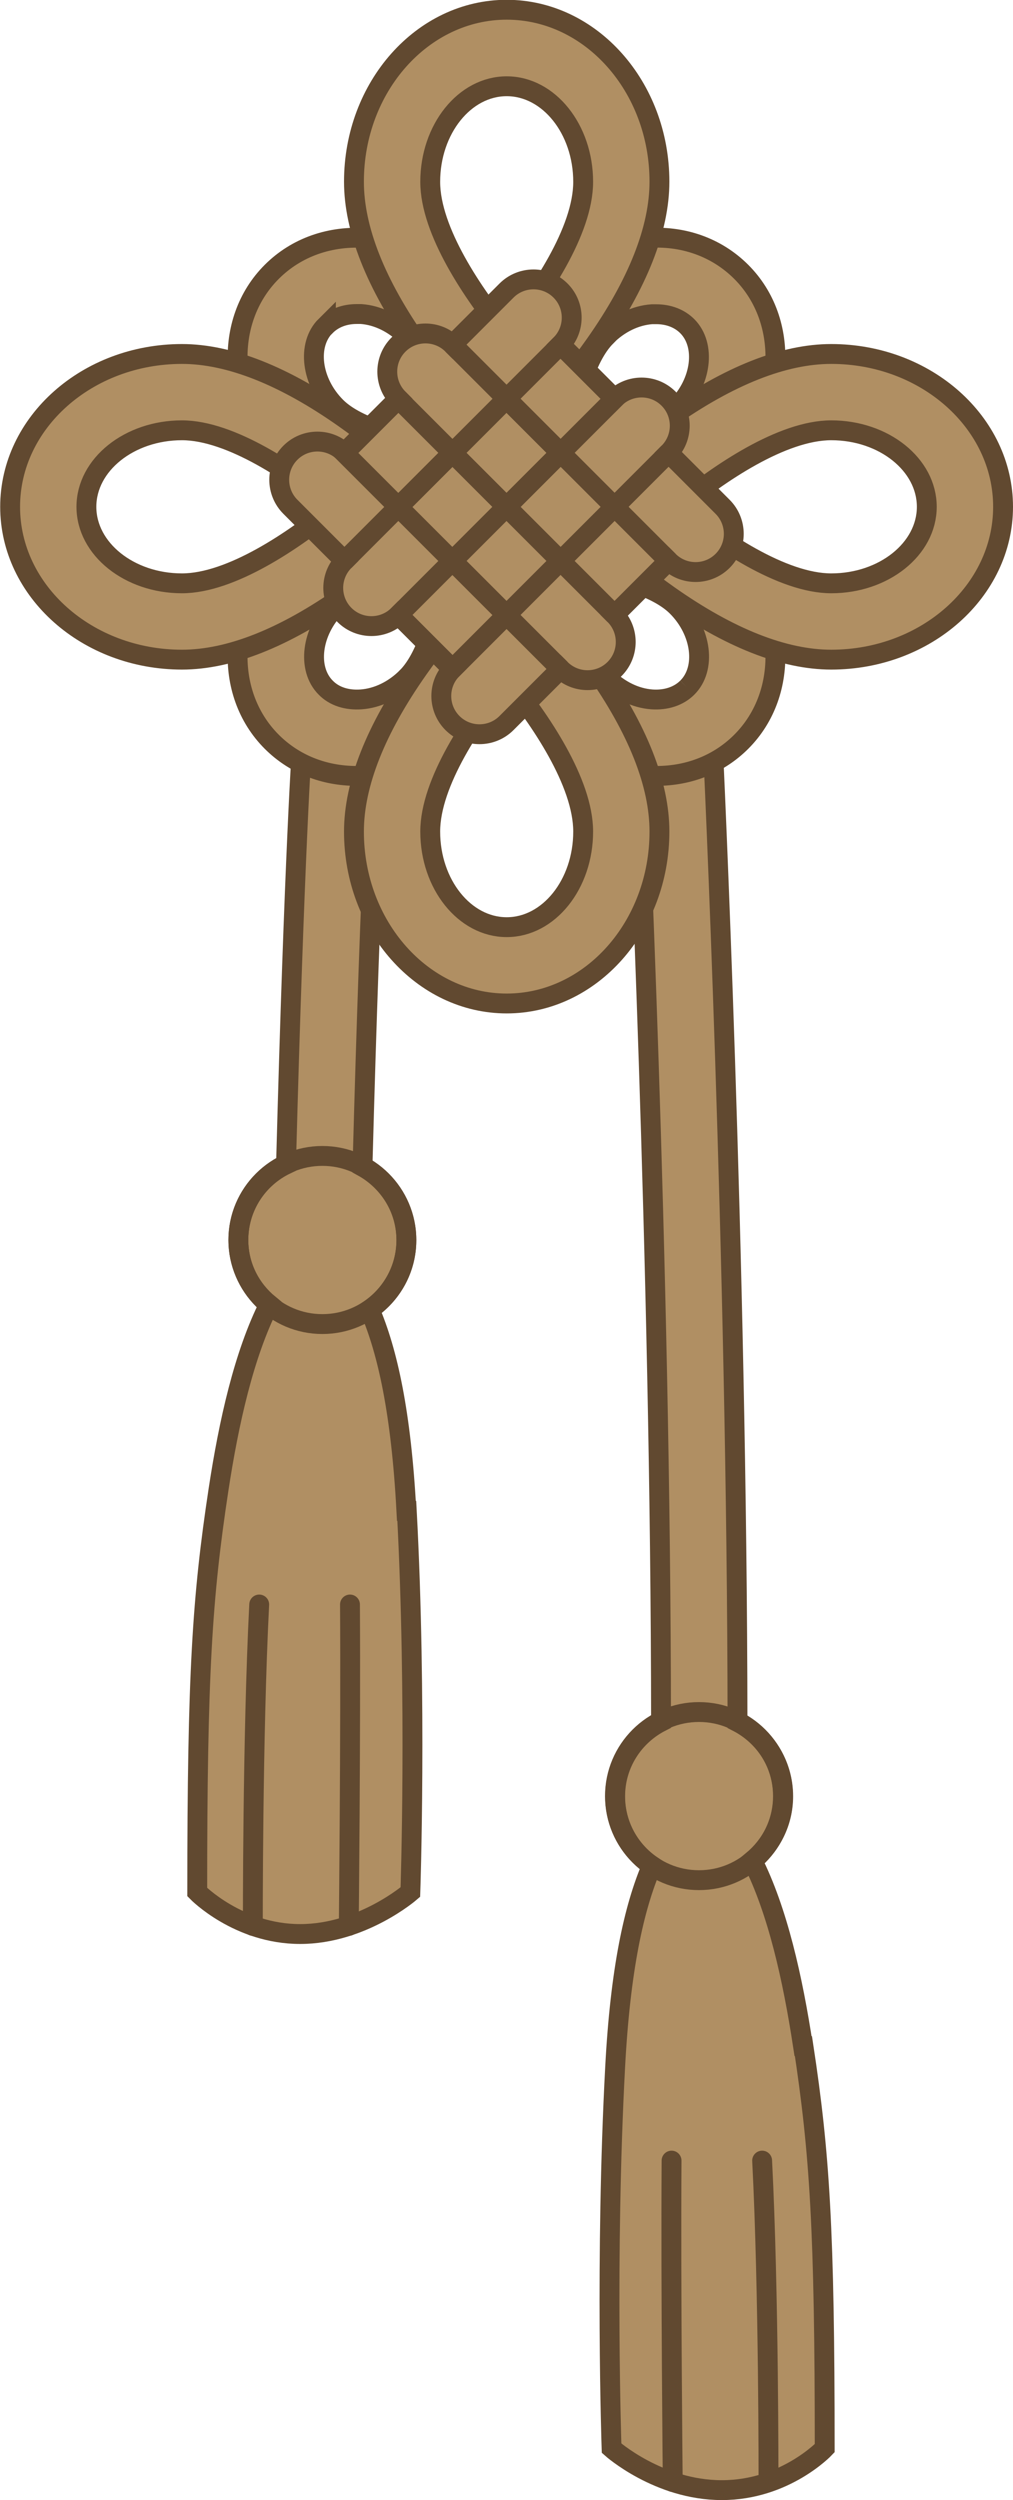 <?xml version="1.0" encoding="UTF-8"?><svg id="b" xmlns="http://www.w3.org/2000/svg" viewBox="0 0 51 125.79"><defs><style>.d{stroke-linecap:round;}.d,.e,.f{stroke:#614930;stroke-miterlimit:10;}.d,.f{fill:none;}.e{fill:#b08f63;}</style></defs><g id="c"><path class="e" d="m40.43,102.95c-.52-3.41-1.28-6.81-2.55-9.33.94-.78,1.55-1.93,1.55-3.24,0-1.64-.94-3.04-2.3-3.74-.02-23.4-1.23-49.03-1.25-49.3-.05-1.06-.95-1.88-2.01-1.83-1.06.05-1.88.95-1.83,2.01.01.27,1.23,25.81,1.24,49.11-1.37.7-2.31,2.11-2.31,3.75,0,1.45.73,2.73,1.85,3.49-.91,2.12-1.59,5.23-1.85,10.13-.51,9.55-.18,19.18-.18,19.18,0,0,2.36,2.11,5.55,2.11s5.18-2.11,5.18-2.11c0-11-.25-14.84-1.07-20.23Z"/><circle class="f" cx="35.19" cy="90.37" r="4.23"/><path class="e" d="m20.46,76.02c-.26-4.91-.94-8.01-1.85-10.13,1.11-.76,1.85-2.04,1.85-3.49,0-1.6-.9-2.98-2.21-3.7.42-15.61.82-21.3.82-21.36.08-1.06-.72-1.98-1.78-2.06-1.06-.07-1.98.72-2.06,1.78-.02.25-.41,5.82-.83,21.53-1.42.68-2.4,2.12-2.4,3.8,0,1.31.61,2.47,1.55,3.24-1.27,2.52-2.03,5.92-2.55,9.33-.82,5.4-1.07,9.23-1.07,20.24,0,0,2.06,2.11,5.18,2.11s5.55-2.11,5.55-2.11c0,0,.33-9.63-.18-19.18Z"/><circle class="f" cx="16.23" cy="62.39" r="4.23"/><path class="d" d="m38.69,124.88s.02-9.54-.32-16.17"/><path class="d" d="m33.81,108.71c-.04,6.52.06,16.17.06,16.17"/><path class="d" d="m12.73,96.9s-.02-9.54.32-16.17"/><path class="d" d="m17.62,80.73c.04,6.52-.06,16.17-.06,16.17"/><path class="e" d="m32.57,25.5c1.56-.47,3.12-1.19,4.23-2.3,2.77-2.77,3-7.04.52-9.52-1.24-1.24-2.95-1.85-4.8-1.7-1.74.13-3.42.93-4.72,2.23-1.11,1.11-1.83,2.66-2.3,4.23-.47-1.56-1.19-3.12-2.3-4.23-1.3-1.3-2.98-2.09-4.72-2.23-1.85-.14-3.56.46-4.8,1.7-2.48,2.48-2.25,6.75.52,9.52,1.11,1.11,2.66,1.83,4.23,2.3-1.56.47-3.12,1.19-4.23,2.3-2.77,2.77-3,7.04-.52,9.52,1.12,1.12,2.62,1.72,4.27,1.72.18,0,.35,0,.53-.02,1.74-.13,3.42-.93,4.72-2.23,1.11-1.11,1.83-2.66,2.3-4.23.47,1.56,1.19,3.12,2.3,4.23,1.3,1.3,2.98,2.09,4.72,2.23.18.01.35.02.53.02,1.65,0,3.15-.6,4.27-1.72,2.48-2.48,2.25-6.75-.52-9.52-1.11-1.11-2.66-1.83-4.23-2.3Zm-2.05-8.58c.65-.65,1.47-1.05,2.3-1.11.08,0,.15,0,.22,0,.62,0,1.17.21,1.56.6.96.96.72,2.83-.52,4.08-1.07,1.07-3.43,1.66-5.47,1.91.25-2.03.84-4.4,1.91-5.47Zm-14.12-.52c.39-.39.94-.6,1.56-.6.07,0,.15,0,.22,0,.83.06,1.64.46,2.3,1.11,1.07,1.07,1.66,3.43,1.91,5.47-2.03-.25-4.4-.84-5.47-1.91-1.25-1.25-1.49-3.12-.52-4.08Zm4.08,17.68c-.65.65-1.47,1.05-2.3,1.11-.72.05-1.35-.15-1.78-.59-.96-.96-.72-2.83.52-4.08,1.07-1.07,3.43-1.66,5.47-1.91-.25,2.03-.84,4.4-1.91,5.47Zm14.12.52c-.43.43-1.07.64-1.78.59-.83-.06-1.64-.46-2.3-1.11-1.07-1.07-1.66-3.43-1.91-5.47,2.03.25,4.4.84,5.47,1.91,1.25,1.25,1.49,3.12.52,4.08Z"/><path class="e" d="m41.85,33.19c-2.38,0-5.14-1.09-8.19-3.24-2.16-1.52-3.68-3.03-3.75-3.09l-1.37-1.36,1.37-1.36c.06-.06,1.59-1.57,3.75-3.09,3.05-2.15,5.8-3.24,8.19-3.24,4.77,0,8.65,3.45,8.65,7.69s-3.88,7.69-8.65,7.69Zm-7.69-7.69c2.03,1.68,5.23,3.85,7.69,3.85,2.65,0,4.81-1.73,4.81-3.85s-2.16-3.85-4.81-3.85c-2.47,0-5.66,2.17-7.69,3.85Zm-25,7.69c-4.77,0-8.65-3.45-8.65-7.69s3.88-7.69,8.65-7.69c2.38,0,5.14,1.09,8.19,3.24,2.16,1.52,3.68,3.03,3.75,3.09l1.37,1.36-1.37,1.36c-.06.06-1.59,1.57-3.75,3.09-3.05,2.15-5.8,3.24-8.19,3.24Zm0-11.54c-2.65,0-4.81,1.73-4.81,3.85s2.16,3.85,4.81,3.85c2.47,0,5.66-2.17,7.69-3.85-2.03-1.68-5.23-3.85-7.69-3.85Zm16.35.8l-1.36-1.37c-.06-.06-1.57-1.59-3.09-3.75-2.15-3.05-3.24-5.8-3.24-8.19,0-4.77,3.45-8.65,7.69-8.65s7.69,3.88,7.69,8.65c0,2.38-1.09,5.14-3.24,8.19-1.52,2.16-3.03,3.68-3.09,3.75l-1.36,1.37Zm0-18.11c-2.12,0-3.85,2.16-3.85,4.81,0,2.47,2.17,5.66,3.85,7.7,1.68-2.04,3.85-5.23,3.85-7.7,0-2.65-1.73-4.81-3.85-4.81Zm0,46.15c-4.24,0-7.69-3.88-7.69-8.65,0-2.38,1.09-5.14,3.24-8.19,1.52-2.16,3.03-3.68,3.09-3.75l1.36-1.37,1.36,1.37c.06.06,1.57,1.59,3.09,3.75,2.15,3.05,3.24,5.8,3.24,8.19,0,4.77-3.45,8.65-7.69,8.65Zm0-16.35c-1.68,2.04-3.85,5.23-3.85,7.7,0,2.65,1.73,4.81,3.85,4.81s3.85-2.16,3.85-4.81c0-2.47-2.17-5.66-3.85-7.7Z"/><path class="e" d="m36.38,25.5l-2.72-2.72c.75-.75.75-1.97,0-2.72s-1.97-.75-2.72,0l-2.72-2.72c.75-.75.75-1.97,0-2.72-.75-.75-1.97-.75-2.72,0l-2.72,2.72c-.75-.75-1.97-.75-2.72,0-.75.75-.75,1.97,0,2.72l-2.72,2.72c-.75-.75-1.97-.75-2.72,0s-.75,1.97,0,2.72l2.72,2.72c-.75.75-.75,1.97,0,2.72.75.75,1.97.75,2.72,0l2.72,2.72c-.75.75-.75,1.97,0,2.72s1.97.75,2.72,0l2.72-2.72c.75.75,1.97.75,2.72,0s.75-1.97,0-2.72l2.72-2.72c.75.75,1.97.75,2.72,0,.75-.75.75-1.97,0-2.72Z"/><rect class="f" x="26.3" y="18.14" width="3.85" height="3.85" transform="translate(22.45 -14.08) rotate(45)"/><rect class="f" x="20.86" y="29.02" width="3.85" height="3.85" transform="translate(28.55 -7.05) rotate(45)"/><rect class="f" x="23.58" y="26.3" width="3.85" height="3.85" transform="translate(27.42 -9.77) rotate(45)"/><rect class="f" x="26.3" y="23.58" width="3.85" height="3.85" transform="translate(26.3 -12.49) rotate(45)"/><rect class="f" x="23.58" y="20.86" width="3.85" height="3.85" transform="translate(23.58 -11.36) rotate(45)"/><rect class="f" x="20.86" y="23.58" width="3.85" height="3.85" transform="translate(24.7 -8.64) rotate(45)"/><rect class="f" x="18.14" y="20.86" width="3.85" height="3.85" transform="translate(21.98 -7.51) rotate(45)"/><path class="f" d="m28.22,33.66l-2.72-2.72"/><path class="f" d="m33.66,22.78l-2.72,2.72,2.72,2.72"/><line class="f" x1="17.34" y1="28.22" x2="20.06" y2="25.5"/><path class="f" d="m25.5,20.06l-2.72-2.72"/><line class="f" x1="30.94" y1="30.94" x2="28.22" y2="28.22"/></g></svg>